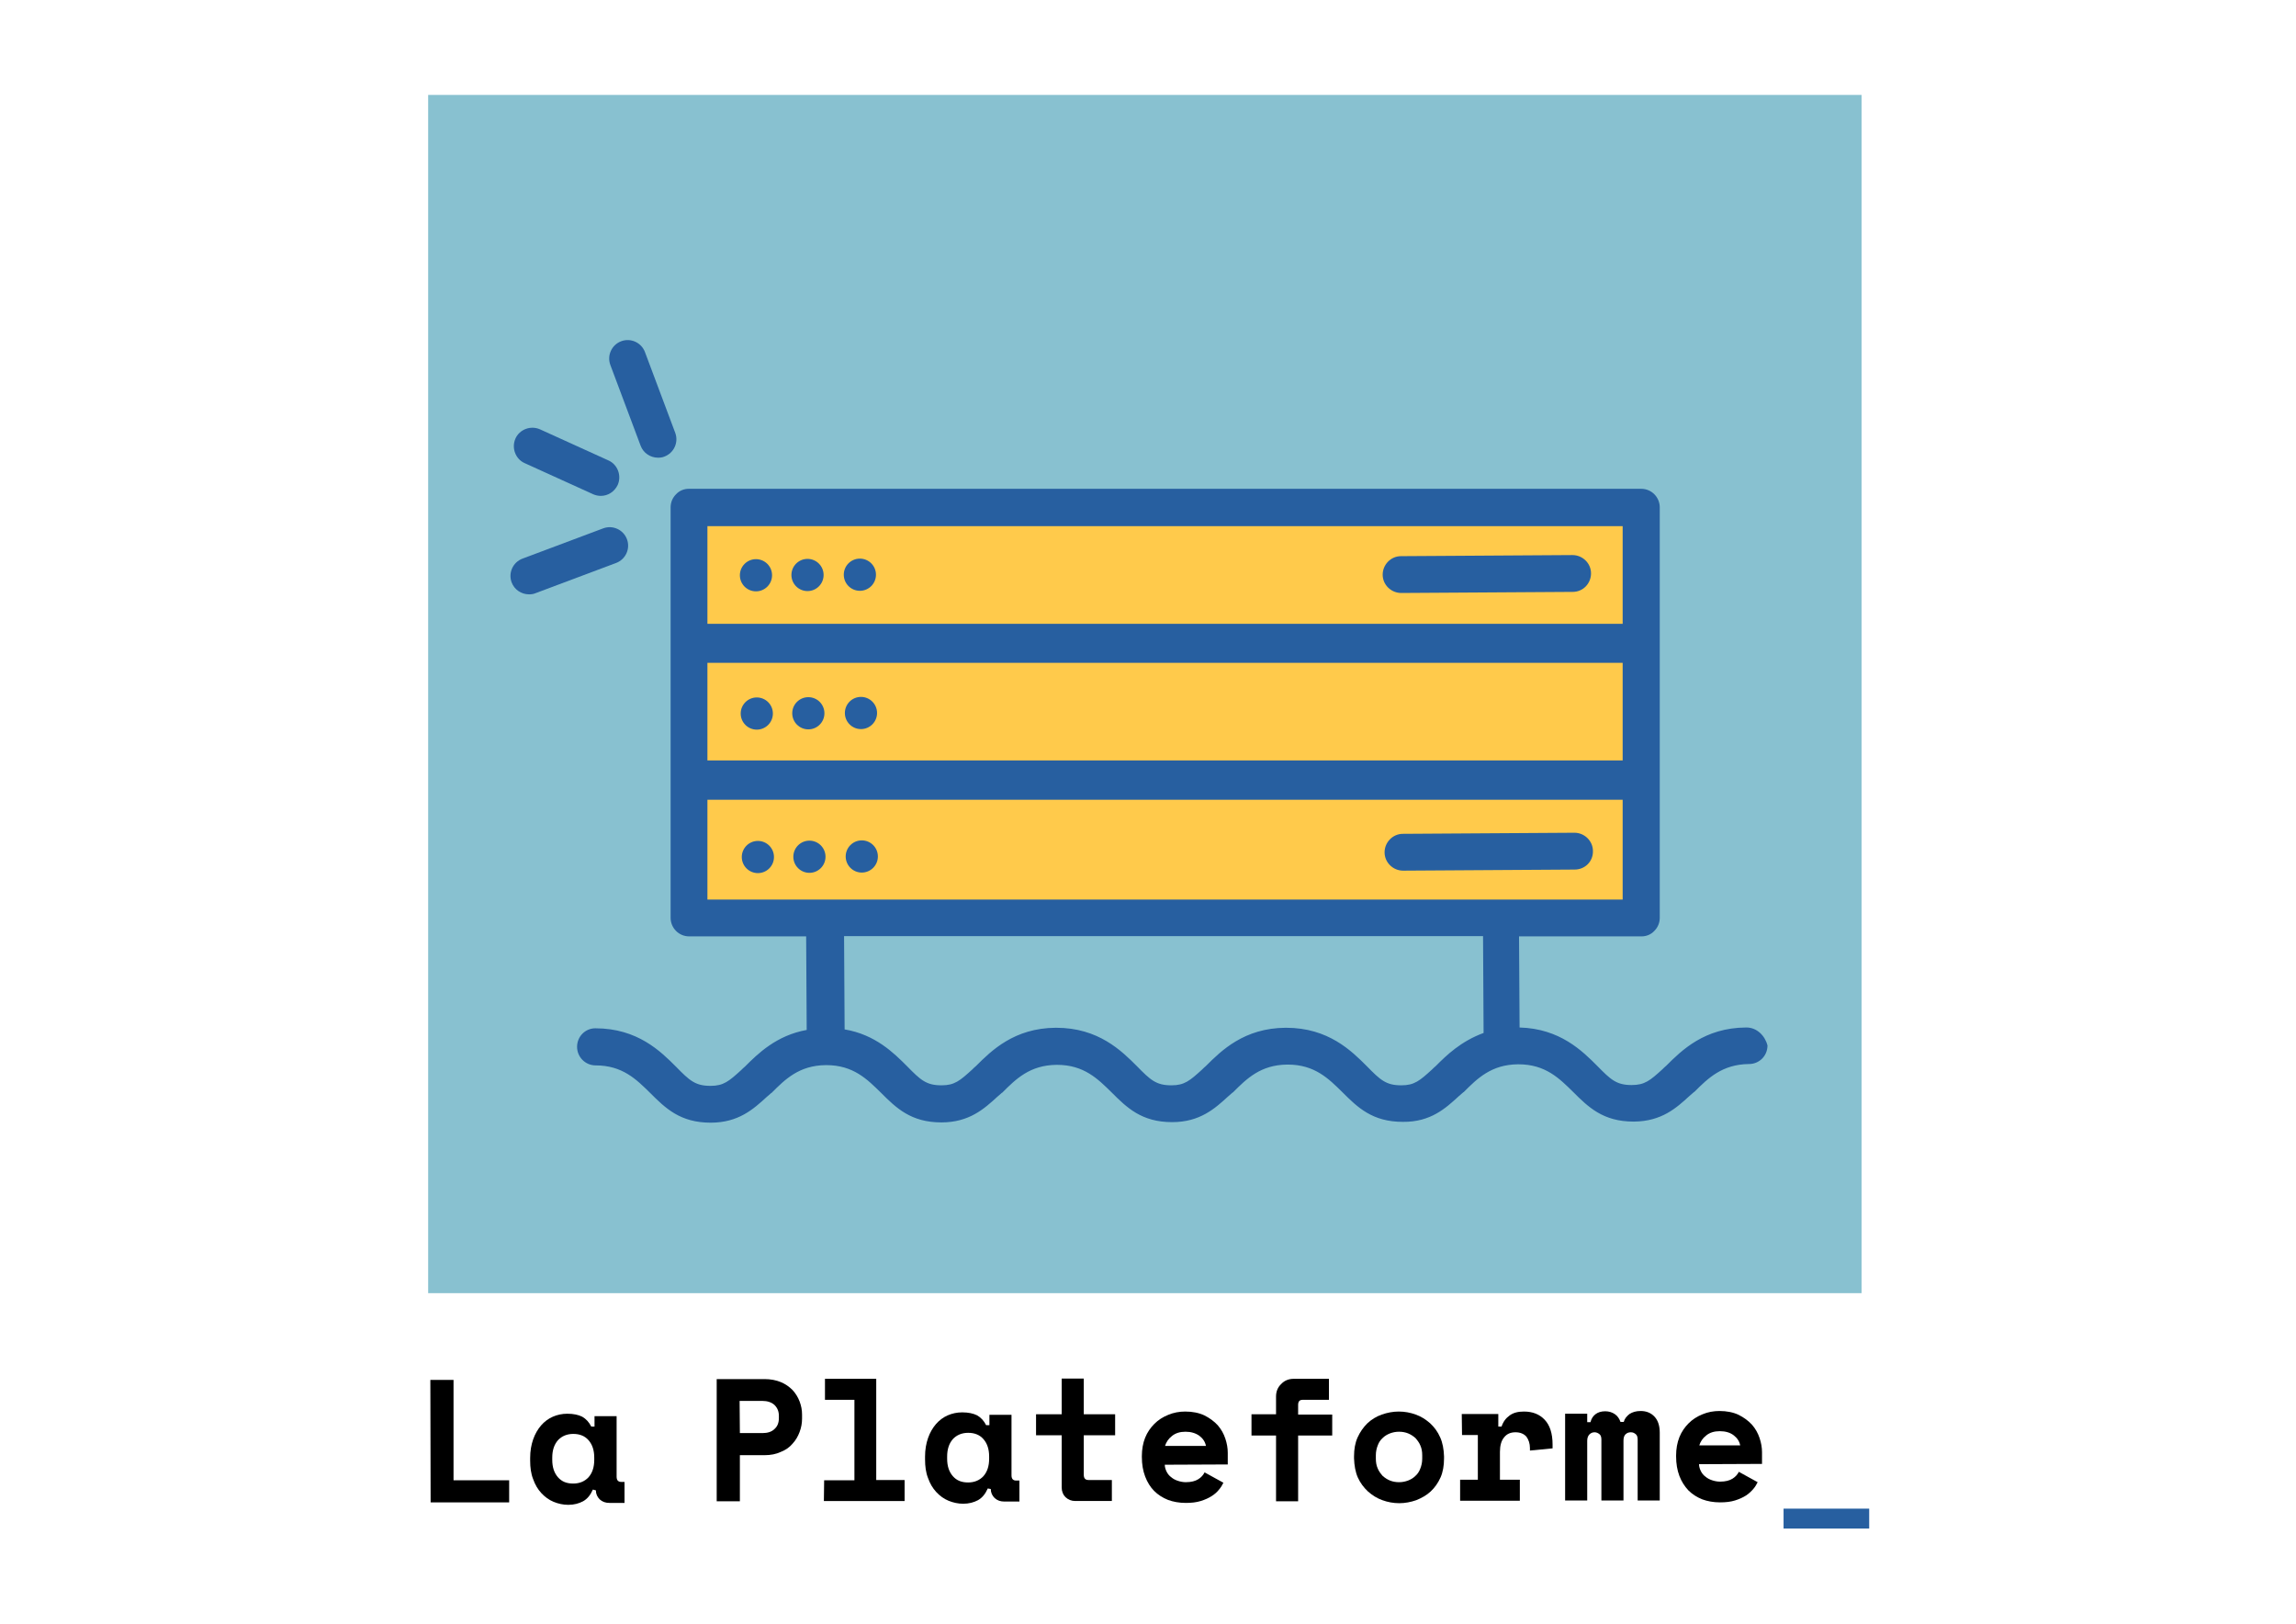<?xml version="1.0" encoding="utf-8"?>
<!-- Generator: Adobe Illustrator 23.0.1, SVG Export Plug-In . SVG Version: 6.00 Build 0)  -->
<svg version="1.1" id="Calque_1" xmlns="http://www.w3.org/2000/svg" xmlns:xlink="http://www.w3.org/1999/xlink" x="0px" y="0px"
	 viewBox="0 0 841.9 595.3" style="enable-background:new 0 0 841.9 595.3;" xml:space="preserve">
<style type="text/css">
	.st0{fill:#88C1D0;}
	.st1{fill:#275FA0;}
	.st2{fill:#FFCA4B;}
</style>
<g>
	<rect x="157" y="34.8" class="st0" width="525.6" height="439.3"/>
	<g>
		<path d="M271.3,533.5l0,16.9l-8.5,0l0-44.8l17.5,0c2.3,0,4.3,0.4,6,1.1c1.7,0.7,3.1,1.7,4.3,2.9c1.1,1.2,2,2.6,2.6,4.2
			c0.6,1.6,0.9,3.1,0.9,4.8l0,1.5c0,1.7-0.3,3.3-0.9,4.9c-0.6,1.6-1.4,3-2.6,4.3c-1.1,1.3-2.5,2.3-4.3,3c-1.7,0.8-3.7,1.2-6,1.2
			L271.3,533.5z M271.3,525.4l8.3,0c1.9,0,3.4-0.5,4.4-1.5c1.1-1,1.6-2.3,1.6-4l0-0.8c0-1.6-0.5-2.9-1.6-4c-1.1-1-2.6-1.5-4.5-1.5
			l-8.3,0L271.3,525.4z"/>
		<path d="M302.2,542.7l11.1,0l0-29.5l-10.8,0l0-7.7l18.8,0l0,37.1l10.4,0l0,7.7l-29.6,0L302.2,542.7z"/>
		<path d="M362.2,545.7c-0.9,2-2,3.4-3.6,4.3c-1.5,0.8-3.3,1.3-5.4,1.3c-1.9,0-3.7-0.4-5.4-1.1c-1.7-0.7-3.2-1.8-4.5-3.2
			s-2.3-3.1-3-5.1c-0.8-2-1.1-4.3-1.1-6.9l0-1c0-2.5,0.4-4.8,1.1-6.8c0.7-2,1.7-3.7,2.9-5.1c1.2-1.4,2.7-2.5,4.3-3.2
			c1.6-0.7,3.4-1.1,5.3-1.1c2.3,0,4.1,0.4,5.5,1.1c1.4,0.8,2.5,2,3.3,3.6l1.2,0l0-3.8l8.1,0l0,22.2c0,1.3,0.6,1.9,1.7,1.9l1.2,0
			l0,7.7l-5.5,0c-1.5,0-2.6-0.4-3.6-1.3c-0.9-0.9-1.4-2-1.4-3.3L362.2,545.7z M355,543.5c2.3,0,4.2-0.8,5.6-2.3
			c1.4-1.6,2.1-3.7,2.1-6.4l0-0.8c0-2.7-0.7-4.8-2.1-6.4c-1.4-1.6-3.3-2.3-5.6-2.3c-2.3,0-4.2,0.8-5.6,2.3c-1.4,1.6-2.1,3.7-2.1,6.4
			l0,0.8c0,2.7,0.7,4.8,2.1,6.4C350.8,542.8,352.6,543.5,355,543.5z"/>
		<path d="M379.9,518.5l9.4,0l0-13.1l8.1,0l0,13.1l11.5,0l0,7.7l-11.5,0l0,14.5c0,1.3,0.6,1.9,1.7,1.9l8.6,0l0,7.7l-13.4,0
			c-1.5,0-2.6-0.5-3.6-1.4c-0.9-0.9-1.4-2.1-1.4-3.6l0-19.1l-9.4,0L379.9,518.5z"/>
		<path d="M427.1,537c0,0.9,0.3,1.8,0.7,2.6c0.4,0.8,1,1.5,1.7,2c0.7,0.6,1.5,1,2.4,1.3c0.9,0.3,1.9,0.5,2.9,0.5
			c2,0,3.5-0.4,4.6-1.1c1.1-0.7,1.8-1.5,2.3-2.5l6.9,3.8c-0.4,0.8-0.9,1.7-1.6,2.5c-0.7,0.9-1.6,1.7-2.7,2.4c-1.1,0.7-2.4,1.3-4,1.8
			c-1.6,0.5-3.4,0.7-5.5,0.7c-2.4,0-4.6-0.4-6.5-1.1c-2-0.8-3.7-1.9-5.1-3.3c-1.4-1.4-2.5-3.2-3.3-5.3c-0.8-2.1-1.2-4.5-1.2-7.1
			l0-0.4c0-2.4,0.4-4.7,1.2-6.7c0.8-2,2-3.7,3.4-5.1c1.4-1.4,3.1-2.5,5.1-3.3c1.9-0.8,4-1.2,6.2-1.2c2.7,0,5.1,0.5,7,1.4
			c2,1,3.6,2.2,4.9,3.6c1.3,1.5,2.2,3.1,2.8,4.9c0.6,1.8,0.9,3.5,0.9,5.2l0,4.3L427.1,537z M434.7,524.9c-2,0-3.7,0.5-5,1.6
			c-1.3,1-2.1,2.3-2.5,3.6l15,0c-0.3-1.5-1.1-2.7-2.4-3.7C438.4,525.4,436.7,524.9,434.7,524.9z"/>
		<path d="M458.9,518.5l9,0l0-6.5c0-1.8,0.6-3.4,1.9-4.6c1.2-1.3,2.8-1.9,4.6-1.9l12.9,0l0,7.7l-9.6,0c-1.2,0-1.7,0.6-1.7,1.9l0,3.5
			l12.5,0l0,7.7l-12.5,0l0,24.1l-8.1,0l0-24.1l-9,0L458.9,518.5z"/>
		<path d="M529.5,534.7c0,2.6-0.4,5-1.3,7c-0.9,2-2.1,3.7-3.6,5.1c-1.5,1.4-3.3,2.4-5.3,3.2c-2,0.7-4.1,1.1-6.2,1.1
			c-2.2,0-4.3-0.4-6.2-1.1c-2-0.7-3.7-1.8-5.3-3.2c-1.5-1.4-2.8-3.1-3.7-5.1c-0.9-2-1.3-4.4-1.4-7l0-0.8c0-2.6,0.4-4.9,1.3-6.9
			c0.9-2,2.1-3.7,3.6-5.2c1.5-1.4,3.3-2.5,5.3-3.2c2-0.7,4.1-1.1,6.2-1.1c2.2,0,4.3,0.4,6.2,1.1c2,0.7,3.7,1.8,5.3,3.2
			c1.5,1.4,2.8,3.1,3.7,5.2c0.9,2,1.3,4.3,1.4,6.9L529.5,534.7z M513,543.4c1.2,0,2.2-0.2,3.3-0.6c1-0.4,1.9-0.9,2.7-1.7
			c0.8-0.7,1.4-1.6,1.8-2.7c0.4-1,0.7-2.2,0.7-3.6l0-1.3c0-1.3-0.2-2.5-0.7-3.6c-0.4-1-1.1-1.9-1.8-2.7c-0.8-0.7-1.7-1.3-2.7-1.7
			c-1-0.4-2.1-0.6-3.3-0.6c-1.2,0-2.2,0.2-3.3,0.6c-1,0.4-1.9,0.9-2.7,1.7c-0.8,0.7-1.4,1.6-1.8,2.7c-0.4,1-0.7,2.2-0.7,3.6l0,1.3
			c0,1.3,0.2,2.5,0.7,3.6c0.4,1,1.1,1.9,1.8,2.7c0.8,0.7,1.7,1.3,2.7,1.7C510.7,543.2,511.8,543.4,513,543.4z"/>
		<path d="M536,518.4l13.4,0l0,4.6l1.2,0c0.6-1.8,1.6-3.1,3-4.1c1.4-1,3.1-1.4,5.2-1.4c3.2,0,5.7,1,7.6,3c1.9,2,2.9,5,2.9,9.1l0,1.4
			l-8.3,0.8l0-0.9c0-1.7-0.5-3.1-1.3-4.2c-0.9-1-2.2-1.6-4-1.6c-1.8,0-3.2,0.6-4.2,1.9c-1,1.2-1.5,3-1.5,5.3l0,10.2l7.3,0l0,7.7
			l-21.9,0l0-7.7l6.5,0l0-16.4l-5.8,0L536,518.4z"/>
		<path d="M608.6,550.1l-8.1,0l0-22.3c0-0.9-0.2-1.6-0.7-2c-0.5-0.4-1-0.7-1.8-0.7c-0.9,0-1.5,0.3-2,0.8c-0.5,0.5-0.7,1.3-0.7,2.3
			l0,21.9l-8.1,0l0-22.3c0-0.9-0.2-1.6-0.7-2c-0.5-0.4-1.1-0.7-1.8-0.7c-0.8,0-1.4,0.3-1.9,0.8c-0.5,0.5-0.8,1.3-0.8,2.3l0,21.9
			l-8.1,0l0-31.8l8.1,0l0,3.1l1.2,0c0.3-1.2,0.8-2.1,1.8-2.9c0.9-0.7,2.1-1.1,3.6-1.1c1.4,0,2.6,0.4,3.6,1.1c1,0.7,1.6,1.7,2,2.8
			l1.2,0c0.3-1.2,1.1-2.1,2.1-2.9c1.1-0.7,2.4-1.1,4.1-1.1c2.1,0,3.8,0.7,5.1,2.1c1.3,1.4,1.9,3.4,1.9,5.9L608.6,550.1z"/>
		<path d="M623,536.8c0,0.9,0.3,1.8,0.7,2.6c0.4,0.8,1,1.5,1.7,2c0.7,0.6,1.5,1,2.4,1.3c0.9,0.3,1.9,0.5,2.9,0.5
			c2,0,3.5-0.4,4.6-1.1c1.1-0.7,1.8-1.5,2.3-2.5l6.9,3.8c-0.4,0.8-0.9,1.7-1.6,2.5s-1.6,1.7-2.7,2.4s-2.4,1.3-4,1.8
			c-1.6,0.5-3.4,0.7-5.5,0.7c-2.4,0-4.6-0.4-6.5-1.1c-2-0.8-3.7-1.9-5.1-3.3c-1.4-1.5-2.5-3.2-3.3-5.3c-0.8-2.1-1.2-4.5-1.2-7.1
			l0-0.4c0-2.4,0.4-4.7,1.2-6.7c0.8-2,2-3.7,3.4-5.1c1.4-1.4,3.1-2.5,5.1-3.3c1.9-0.8,4-1.2,6.2-1.2c2.7,0,5.1,0.5,7,1.4
			c2,1,3.6,2.2,4.9,3.6c1.3,1.5,2.2,3.1,2.8,4.9c0.6,1.8,0.9,3.5,0.9,5.2l0,4.3L623,536.8z M630.6,524.7c-2,0-3.7,0.5-5,1.6
			c-1.3,1-2.1,2.3-2.5,3.6l15,0c-0.3-1.5-1.1-2.7-2.4-3.7C634.4,525.2,632.7,524.7,630.6,524.7z"/>
	</g>
	<path class="st1" d="M654,553.1l31.4,0l0,7.3l-31.4,0L654,553.1z"/>
	<g>
		<path d="M157.8,505.9l8.5,0l0,36.8l20.4,0l0,8.1l-28.8,0L157.8,505.9z"/>
		<path d="M217.4,546.1c-0.9,2-2,3.4-3.6,4.3c-1.5,0.8-3.3,1.3-5.4,1.3c-1.9,0-3.7-0.4-5.4-1.1c-1.7-0.7-3.2-1.8-4.5-3.2
			c-1.3-1.4-2.3-3.1-3-5.1c-0.8-2-1.1-4.3-1.1-6.8l0-1c0-2.5,0.4-4.8,1.1-6.8c0.7-2,1.7-3.7,2.9-5.1c1.2-1.4,2.7-2.5,4.3-3.2
			c1.6-0.7,3.4-1.1,5.3-1.1c2.3,0,4.1,0.4,5.5,1.1c1.4,0.8,2.5,2,3.3,3.6l1.2,0l0-3.8l8.1,0l0,22.2c0,1.3,0.6,1.9,1.7,1.9l1.2,0
			l0,7.7l-5.5,0c-1.5,0-2.6-0.4-3.6-1.3c-0.9-0.9-1.4-2-1.4-3.3L217.4,546.1z M210.2,543.9c2.3,0,4.2-0.8,5.6-2.3
			c1.4-1.6,2.1-3.7,2.1-6.4l0-0.8c0-2.7-0.7-4.8-2.1-6.4c-1.4-1.6-3.3-2.3-5.6-2.3c-2.3,0-4.2,0.8-5.6,2.3c-1.4,1.6-2.1,3.7-2.1,6.4
			l0,0.8c0,2.7,0.7,4.8,2.1,6.4C206,543.2,207.8,543.9,210.2,543.9z"/>
	</g>
	
		<rect x="252.1" y="287.7" transform="matrix(1 6.908377e-03 -6.908377e-03 1 2.171 -2.94)" class="st2" width="349.1" height="50.1"/>
	
		<rect x="252.1" y="236.7" transform="matrix(1 6.908377e-03 -6.908377e-03 1 1.818 -2.941)" class="st2" width="349.1" height="50.1"/>
	
		<rect x="252.1" y="187.3" transform="matrix(1 6.908377e-03 -6.908377e-03 1 1.478 -2.942)" class="st2" width="349.1" height="50.1"/>
	<g>
		<g>
			<circle class="st1" cx="277.2" cy="210.9" r="5.9"/>
		</g>
		<g>
			<circle class="st1" cx="296.1" cy="210.8" r="5.9"/>
		</g>
		<g>
			<circle class="st1" cx="315.3" cy="210.7" r="5.9"/>
		</g>
		<g>
			<circle class="st1" cx="277.5" cy="261.6" r="5.9"/>
		</g>
		<g>
			<circle class="st1" cx="296.4" cy="261.5" r="5.9"/>
		</g>
		<g>
			<circle class="st1" cx="315.7" cy="261.4" r="5.9"/>
		</g>
		<g>
			<circle class="st1" cx="277.9" cy="314.2" r="5.9"/>
		</g>
		<g>
			<circle class="st1" cx="296.8" cy="314.1" r="5.9"/>
		</g>
		<g>
			<circle class="st1" cx="316" cy="314" r="5.9"/>
		</g>
		<g>
			<path class="st1" d="M576.7,217l-62.9,0.4c-3.7,0-6.8-3-6.8-6.7c0-3.7,3-6.8,6.7-6.8l62.9-0.4c3.7,0,6.8,3,6.8,6.7
				S580.5,217,576.7,217z"/>
		</g>
		<g>
			<path class="st1" d="M577.4,318.8l-62.9,0.4c-3.7,0-6.8-3-6.8-6.7c0-3.7,3-6.8,6.7-6.8l62.9-0.4c3.7,0,6.8,3,6.8,6.7
				C584.2,315.8,581.2,318.8,577.4,318.8z"/>
		</g>
		<path class="st1" d="M640.4,376.7c-0.1,0-0.2,0-0.2,0c-15.2,0.1-23.6,8.4-29.2,14c-0.5,0.4-1,0.9-1.4,1.3
			c-4.5,4.1-6.5,5.8-11.3,5.8c-5.6,0-7.7-2-12.6-7c-5.5-5.5-13.7-13.7-28.5-14.1l-0.2-33.4l44.9,0c0,0,0,0,0,0c1.8,0,3.5-0.7,4.7-2
			c1.3-1.3,2-3,2-4.8l0-50.1c0-0.1,0-0.2,0-0.4c0-0.2,0-0.3,0-0.5l0-49.2c0-0.1,0-0.1,0-0.2l0-50.1c0-3.7-3-6.8-6.8-6.8H252.6
			c0,0,0,0,0,0c-1.8,0-3.5,0.7-4.7,2c-1.3,1.3-2,3-2,4.8l0,49.2c0,0.1,0,0.1,0,0.2l0,50.1c0,0.1,0,0.2,0,0.4c0,0.2,0,0.3,0,0.5
			l0,50.1c0,3.7,3,6.8,6.8,6.8l42.9,0l0.2,34.3c-11.1,2-17.9,8.7-22.6,13.4c-0.5,0.4-1,0.9-1.4,1.3c-4.5,4.1-6.5,5.8-11.2,5.8
			c0,0-0.1,0-0.1,0c-5.6,0-7.7-2-12.6-7c-5.6-5.6-14.1-14.1-29.6-14.1c0,0,0,0,0,0c-3.7,0-6.7,3-6.7,6.8c0,3.7,3,6.8,6.8,6.8
			c9.9,0,15,5.2,20,10.1c5.6,5.6,11,10.9,22.2,10.9c10.2,0,15.7-5,20.5-9.4c0.5-0.4,1-0.9,1.5-1.3c0.1-0.1,0.2-0.2,0.3-0.2
			c5-5,10.1-10.1,19.9-10.2c0.1,0,0.1,0,0.2,0c9.9,0,15,5.2,20,10.1c5.6,5.6,11,10.9,22.2,10.9c10.2,0,15.7-5,20.5-9.4
			c0.5-0.4,1-0.9,1.5-1.3c0.1-0.1,0.2-0.2,0.3-0.2c5-5,10.1-10.1,19.9-10.2c0.1,0,0.1,0,0.2,0c9.9,0,15,5.2,20,10.1
			c5.6,5.6,11,10.9,22.2,10.9c10.2,0,15.7-5,20.5-9.4c0.5-0.4,1-0.9,1.5-1.3c0.1-0.1,0.2-0.2,0.3-0.2c5-5,10.1-10.1,19.9-10.2
			c0.1,0,0.1,0,0.2,0c9.9,0,15,5.2,20,10.1c5.6,5.6,11,10.9,22.2,10.9c10.2,0.1,15.7-5,20.5-9.4c0.5-0.4,1-0.9,1.5-1.3
			c0.1-0.1,0.2-0.2,0.3-0.2c5-5,10.1-10.1,19.9-10.2c0.1,0,0.1,0,0.2,0c9.9,0,15,5.2,20,10.1c5.6,5.6,11,10.9,22.2,10.9
			c0.1,0,0.1,0,0.2,0c10.1-0.1,15.5-5,20.3-9.4c0.5-0.4,1-0.9,1.5-1.3c0.1-0.1,0.2-0.2,0.3-0.2c5-5,10.2-10.1,20-10.2
			c3.8,0,6.8-3,6.8-6.8C647.2,379.7,644.2,376.7,640.4,376.7z M595,278.8l-335.6,0l0-35.8H595L595,278.8z M595,192.9l0,35.8H259.4
			l0-35.8L595,192.9z M259.4,293.2l335.6,0l0,36.6l-335.6,0L259.4,293.2z M526.5,390.8c-0.5,0.4-1,0.9-1.4,1.3
			c-4.5,4.1-6.5,5.8-11.2,5.8c0,0-0.1,0-0.1,0c-5.6,0-7.7-2-12.6-7c-5.6-5.6-14.1-14.1-29.6-14.1c-0.1,0-0.2,0-0.2,0
			c-15.2,0.1-23.6,8.4-29.2,14c-0.5,0.4-1,0.9-1.4,1.3c-4.5,4.1-6.5,5.8-11.2,5.8c0,0-0.1,0-0.1,0c-5.6,0-7.7-2-12.6-7
			c-5.6-5.6-14.1-14.1-29.6-14.1c-0.1,0-0.2,0-0.2,0c-15.2,0.1-23.6,8.4-29.2,14c-0.5,0.4-1,0.9-1.4,1.3c-4.5,4.1-6.5,5.8-11.2,5.8
			c0,0-0.1,0-0.1,0c-5.6,0-7.7-2-12.6-7c-4.8-4.8-11.6-11.6-22.9-13.5l-0.2-34.2l234.3,0l0.2,35.5
			C535.6,381.8,530.4,386.9,526.5,390.8z"/>
		<g>
			<path class="st1" d="M241.3,167.8c-2.8,0-5.4-1.7-6.4-4.4l-11.1-29.6c-1.3-3.5,0.5-7.4,4-8.7c3.5-1.3,7.4,0.5,8.7,4l11.1,29.6
				c1.3,3.5-0.5,7.4-4,8.7C242.9,167.7,242.1,167.8,241.3,167.8z"/>
		</g>
		<g>
			<path class="st1" d="M194,217.9c-2.8,0-5.4-1.7-6.4-4.4c-1.3-3.5,0.5-7.4,4-8.7l29.6-11.1c3.5-1.3,7.4,0.5,8.7,4
				c1.3,3.5-0.5,7.4-4,8.7l-29.6,11.1C195.6,217.8,194.8,217.9,194,217.9z"/>
		</g>
		<g>
			<path class="st1" d="M220.3,181.8c-0.9,0-1.9-0.2-2.8-0.6l-25.1-11.4c-3.4-1.5-4.9-5.6-3.4-9c1.5-3.4,5.6-4.9,9-3.4l25.1,11.4
				c3.4,1.5,4.9,5.6,3.4,9C225.3,180.3,222.9,181.8,220.3,181.8z"/>
		</g>
	</g>
</g>
</svg>
